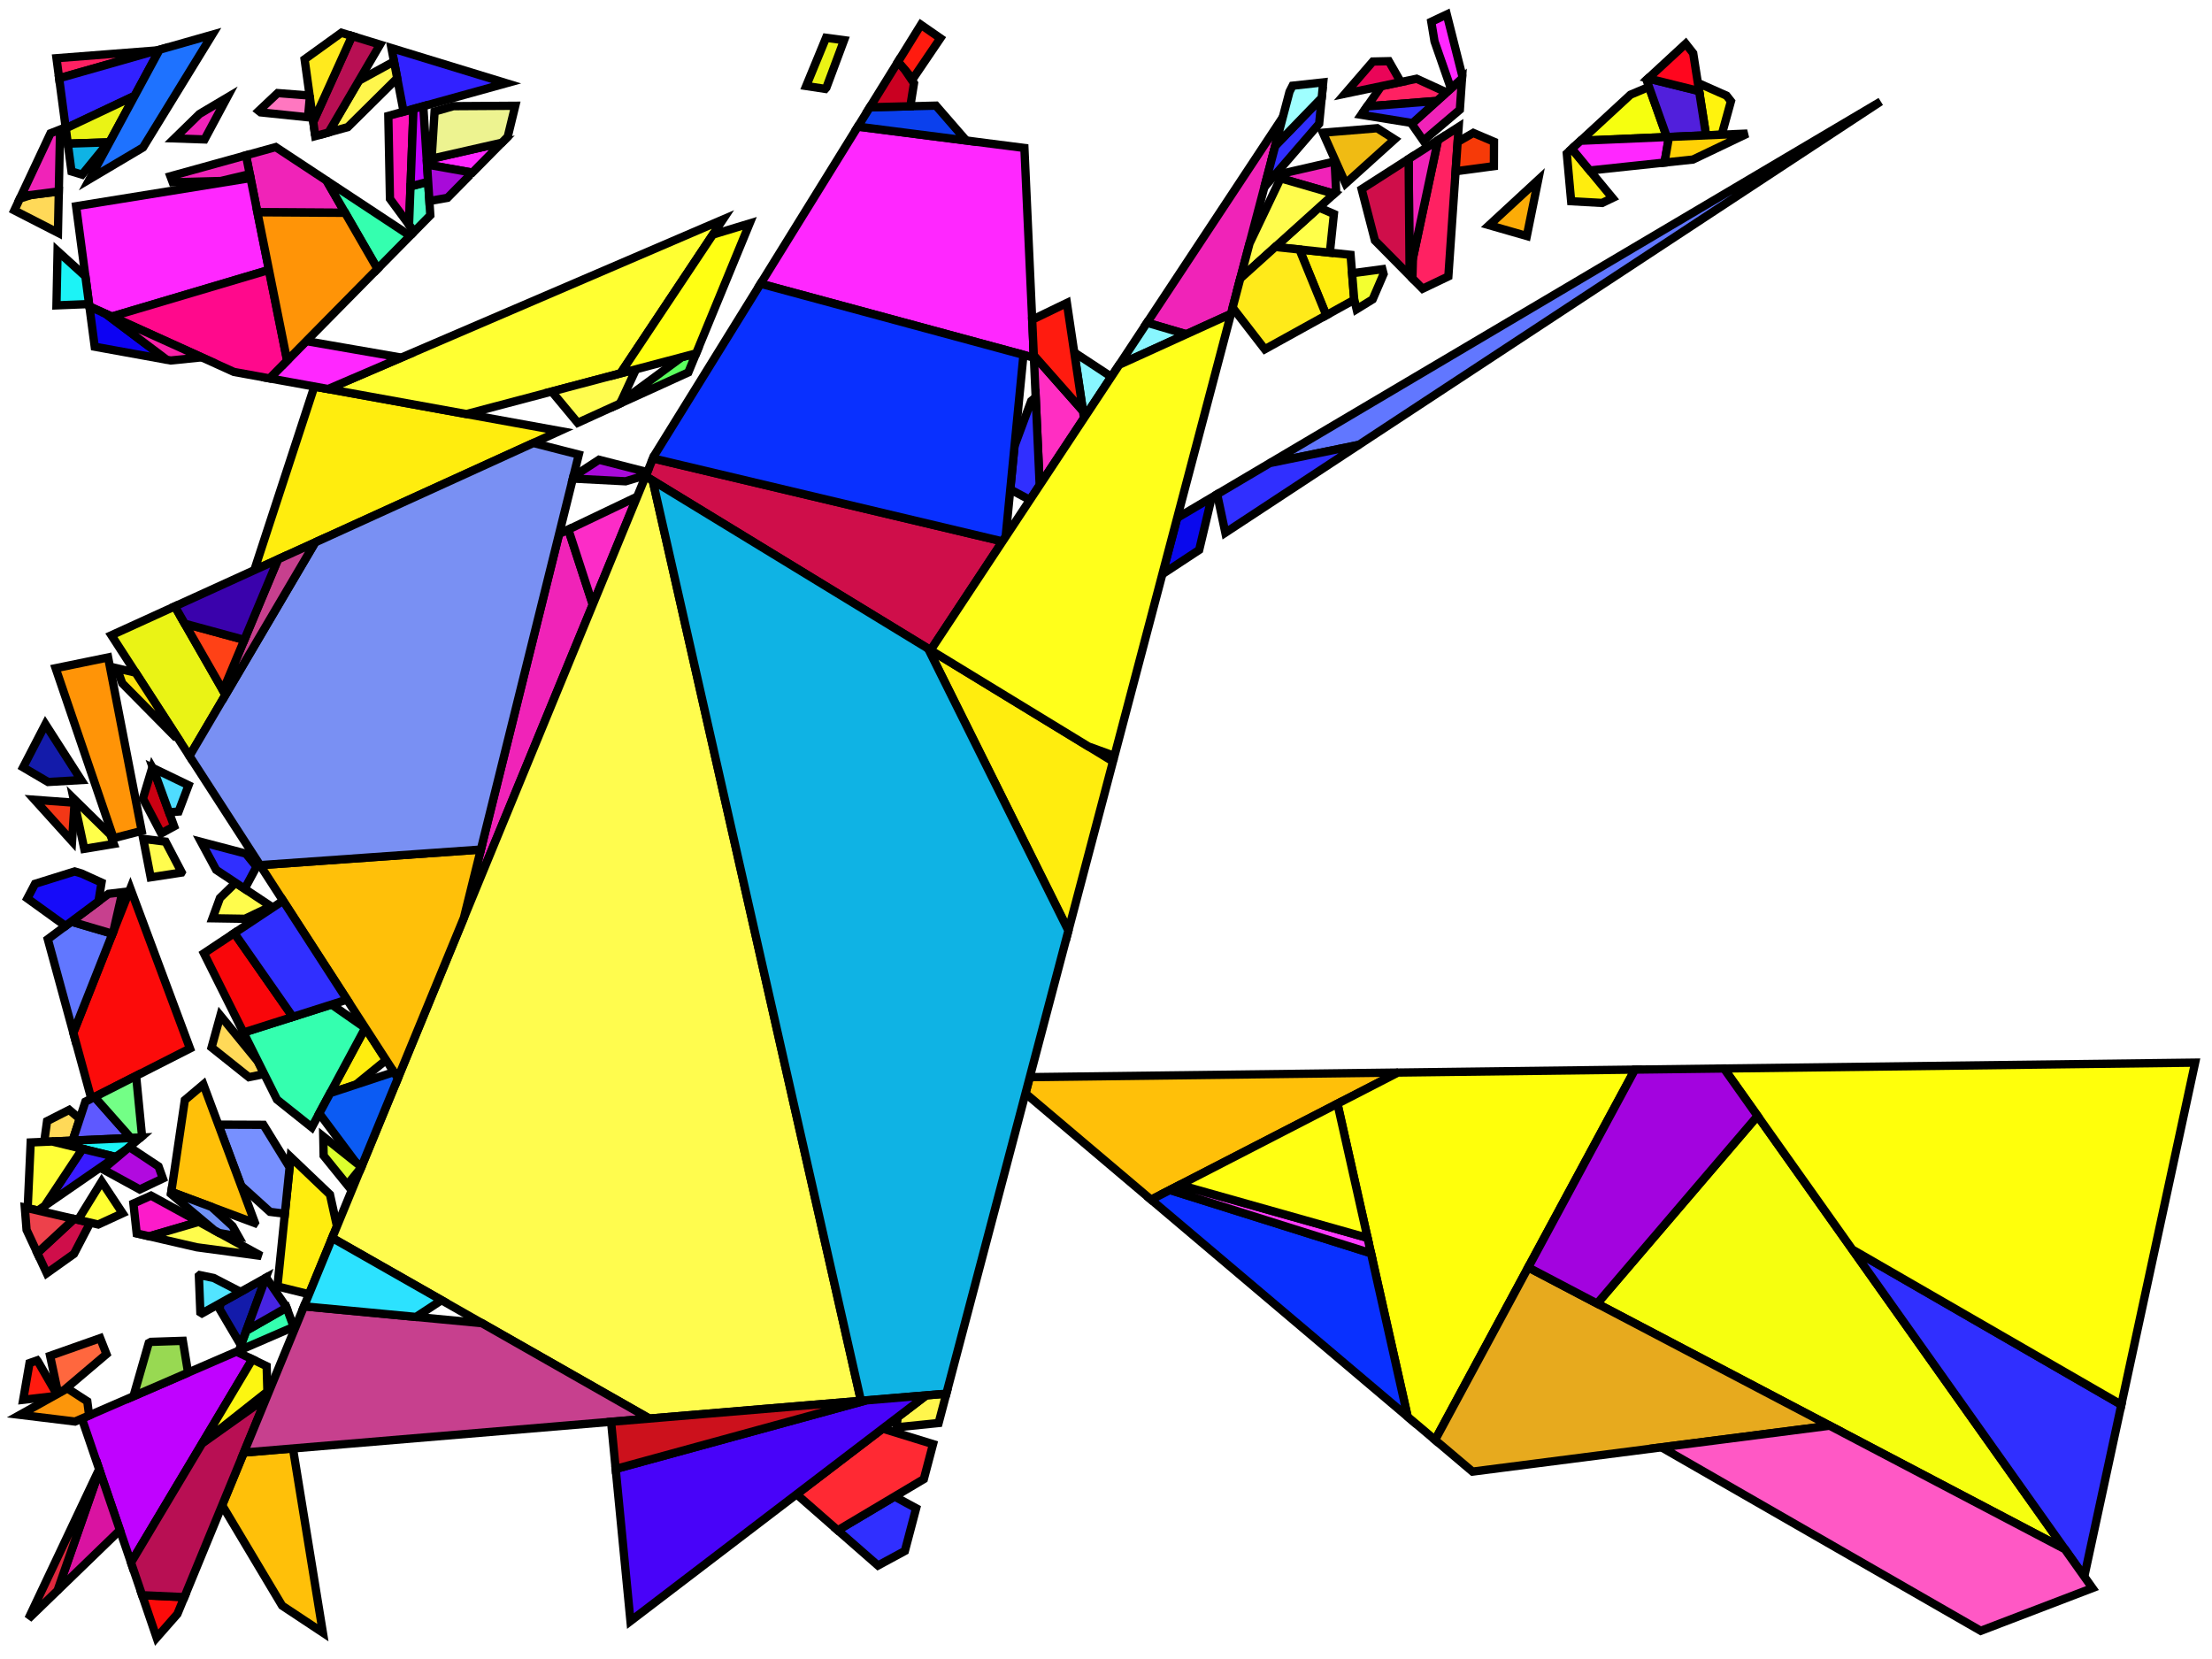 <?xml version="1.0" encoding="iso-8859-1" standalone="no"?>
<!DOCTYPE svg PUBLIC "-//W3C//DTD SVG 1.0//EN" "http://www.w3.org/TR/2001/REC-SVG-20010904/DTD/svg10.dtd">
<svg xmlns="http://www.w3.org/2000/svg" width="800" height="600">
<path style="fill:rgb(0, 0, 0);fill-opacity:0.0;fill-rule:evenodd;stroke:rgb(0, 0, 0);stroke-width:0.0;" d="M 0, 600 L 800, 600 L 800, 0 L 0, 0 z "/>
<path style="fill:rgb(252, 11, 10);fill-opacity:1.0;fill-rule:evenodd;stroke:rgb(0, 0, 0);stroke-width:3.0;" d="M 66.67, 577.628 L 64.164, 583.719 L 56.646, 592.281 L 51.406, 576.924 z "/>
<path style="fill:rgb(252, 11, 10);fill-opacity:1.0;fill-rule:evenodd;stroke:rgb(0, 0, 0);stroke-width:3.0;" d="M 68.71, 379.195 L 33.016, 397.342 L 26.514, 373.504 L 47.148, 321.325 z "/>
<path style="fill:rgb(255, 21, 187);fill-opacity:1.0;fill-rule:evenodd;stroke:rgb(0, 0, 0);stroke-width:3.0;" d="M 147.936, 81.283 L 141.035, 71.913 L 140.441, 41.916 L 149.538, 39.398 z "/>
<path style="fill:rgb(255, 217, 88);fill-opacity:1.0;fill-rule:evenodd;stroke:rgb(0, 0, 0);stroke-width:3.0;" d="M 20.959, 84.174 L 5.183, 76.089 L 7.183, 71.824 L 11.359, 70.485 L 21.267, 69.23 z "/>
<path style="fill:rgb(255, 217, 88);fill-opacity:1.0;fill-rule:evenodd;stroke:rgb(0, 0, 0);stroke-width:3.0;" d="M 28.849, 404.619 L 26.259, 412.514 L 15.98, 412.965 L 17.022, 405.473 L 25.035, 401.399 z "/>
<path style="fill:rgb(255, 217, 88);fill-opacity:1.0;fill-rule:evenodd;stroke:rgb(0, 0, 0);stroke-width:3.0;" d="M 93.298, 383.919 L 95.555, 388.437 L 90.012, 389.576 L 76.521, 378.817 L 79.697, 367.295 z "/>
<path style="fill:rgb(252, 172, 7);fill-opacity:1.0;fill-rule:evenodd;stroke:rgb(0, 0, 0);stroke-width:3.0;" d="M 552.198, 85.36 L 538.568, 81.442 L 556.309, 65.062 z "/>
<path style="fill:rgb(255, 237, 14);fill-opacity:1.0;fill-rule:evenodd;stroke:rgb(0, 0, 0);stroke-width:3.0;" d="M 488.456, 92.16 L 489.775, 108.425 L 479.671, 114.013 L 469.96, 90.233 z "/>
<path style="fill:rgb(255, 237, 14);fill-opacity:1.0;fill-rule:evenodd;stroke:rgb(0, 0, 0);stroke-width:3.0;" d="M 139.636, 383.376 L 128.73, 392.263 L 119.416, 395.339 L 132.112, 371.74 z "/>
<path style="fill:rgb(255, 237, 14);fill-opacity:1.0;fill-rule:evenodd;stroke:rgb(0, 0, 0);stroke-width:3.0;" d="M 119.334, 432.012 L 121.869, 443.49 L 111.752, 468.076 L 100.816, 465.369 L 100.431, 464.336 L 105.117, 418.452 z "/>
<path style="fill:rgb(255, 237, 14);fill-opacity:1.0;fill-rule:evenodd;stroke:rgb(0, 0, 0);stroke-width:3.0;" d="M 402.528, 275.392 L 386.402, 336.569 L 335.689, 234.599 z "/>
<path style="fill:rgb(255, 237, 14);fill-opacity:1.0;fill-rule:evenodd;stroke:rgb(0, 0, 0);stroke-width:3.0;" d="M 583.186, 71.604 L 579.428, 73.4 L 568.227, 72.775 L 566.654, 55.511 L 568.486, 53.819 z "/>
<path style="fill:rgb(255, 237, 14);fill-opacity:1.0;fill-rule:evenodd;stroke:rgb(0, 0, 0);stroke-width:3.0;" d="M 202.45, 155.868 L 91.974, 206.2 L 113.691, 139.786 z "/>
<path style="fill:rgb(255, 33, 98);fill-opacity:1.0;fill-rule:evenodd;stroke:rgb(0, 0, 0);stroke-width:3.0;" d="M 521.765, 32.785 L 522.04, 34.45 L 519.776, 36.493 L 494.436, 38.49 L 499.563, 31.151 L 512.332, 28.48 z "/>
<path style="fill:rgb(255, 33, 98);fill-opacity:1.0;fill-rule:evenodd;stroke:rgb(0, 0, 0);stroke-width:3.0;" d="M 523.817, 99.968 L 514.508, 104.416 L 510.815, 100.682 L 511.018, 93.282 L 520.057, 50.697 L 527.546, 45.895 z "/>
<path style="fill:rgb(255, 33, 98);fill-opacity:1.0;fill-rule:evenodd;stroke:rgb(0, 0, 0);stroke-width:3.0;" d="M 21.389, 28.312 L 20.426, 21.052 L 56.826, 18.227 z "/>
<path style="fill:rgb(49, 33, 255);fill-opacity:1.0;fill-rule:evenodd;stroke:rgb(0, 0, 0);stroke-width:3.0;" d="M 48.692, 34.659 L 23.79, 46.429 L 21.389, 28.312 L 57.702, 17.977 z "/>
<path style="fill:rgb(49, 33, 255);fill-opacity:1.0;fill-rule:evenodd;stroke:rgb(0, 0, 0);stroke-width:3.0;" d="M 183.127, 30.098 L 145.965, 40.387 L 141.57, 17.382 z "/>
<path style="fill:rgb(240, 35, 184);fill-opacity:1.0;fill-rule:evenodd;stroke:rgb(0, 0, 0);stroke-width:3.0;" d="M 509.804, 99.002 L 509.449, 57.5 L 520.057, 50.697 z "/>
<path style="fill:rgb(240, 35, 184);fill-opacity:1.0;fill-rule:evenodd;stroke:rgb(0, 0, 0);stroke-width:3.0;" d="M 483.244, 69.443 L 482.526, 70.091 L 463.141, 64.478 L 463.986, 62.705 L 482.689, 58.406 z "/>
<path style="fill:rgb(240, 35, 184);fill-opacity:1.0;fill-rule:evenodd;stroke:rgb(0, 0, 0);stroke-width:3.0;" d="M 118.095, 65.32 L 124.825, 76.975 L 93.088, 76.768 L 88.959, 56.17 L 99.722, 53.19 z "/>
<path style="fill:rgb(240, 35, 184);fill-opacity:1.0;fill-rule:evenodd;stroke:rgb(0, 0, 0);stroke-width:3.0;" d="M 527.976, 39.667 L 514.781, 50.874 L 510.563, 44.803 L 528.753, 28.396 z "/>
<path style="fill:rgb(240, 35, 184);fill-opacity:1.0;fill-rule:evenodd;stroke:rgb(0, 0, 0);stroke-width:3.0;" d="M 21.267, 69.23 L 7.587, 70.963 L 18.258, 48.216 L 21.728, 46.849 z "/>
<path style="fill:rgb(240, 35, 184);fill-opacity:1.0;fill-rule:evenodd;stroke:rgb(0, 0, 0);stroke-width:3.0;" d="M 445.192, 113.532 L 429.033, 120.884 L 414.834, 116.716 L 463.94, 42.403 z "/>
<path style="fill:rgb(240, 35, 184);fill-opacity:1.0;fill-rule:evenodd;stroke:rgb(0, 0, 0);stroke-width:3.0;" d="M 90.323, 62.974 L 79.843, 65.462 L 62.453, 65.925 L 61.634, 63.736 L 88.959, 56.17 z "/>
<path style="fill:rgb(240, 35, 184);fill-opacity:1.0;fill-rule:evenodd;stroke:rgb(0, 0, 0);stroke-width:3.0;" d="M 73.984, 50.43 L 63.091, 50.063 L 72.169, 41.201 L 82.086, 35.316 z "/>
<path style="fill:rgb(240, 35, 184);fill-opacity:1.0;fill-rule:evenodd;stroke:rgb(0, 0, 0);stroke-width:3.0;" d="M 214.388, 218.658 L 167.783, 331.913 L 202.211, 193.115 L 205.552, 191.518 z "/>
<path style="fill:rgb(252, 44, 199);fill-opacity:1.0;fill-rule:evenodd;stroke:rgb(0, 0, 0);stroke-width:3.0;" d="M 214.388, 218.658 L 205.552, 191.518 L 230.455, 179.614 z "/>
<path style="fill:rgb(255, 103, 62);fill-opacity:1.0;fill-rule:evenodd;stroke:rgb(0, 0, 0);stroke-width:3.0;" d="M 38.51, 489.742 L 22.989, 502.902 L 21.024, 503.997 L 18.12, 490.352 L 36.231, 483.965 z "/>
<path style="fill:rgb(52, 255, 175);fill-opacity:1.0;fill-rule:evenodd;stroke:rgb(0, 0, 0);stroke-width:3.0;" d="M 148.323, 85.275 L 136.527, 97.243 L 118.095, 65.32 z "/>
<path style="fill:rgb(52, 255, 175);fill-opacity:1.0;fill-rule:evenodd;stroke:rgb(0, 0, 0);stroke-width:3.0;" d="M 106.224, 479.882 L 86.419, 488.456 L 89.075, 481.249 L 103.631, 472.923 z "/>
<path style="fill:rgb(52, 255, 175);fill-opacity:1.0;fill-rule:evenodd;stroke:rgb(0, 0, 0);stroke-width:3.0;" d="M 132.093, 371.775 L 112.758, 407.715 L 100.173, 397.679 L 88.059, 373.433 L 119.928, 363.301 z "/>
<path style="fill:rgb(119, 144, 255);fill-opacity:1.0;fill-rule:evenodd;stroke:rgb(0, 0, 0);stroke-width:3.0;" d="M 95.28, 406.805 L 104.737, 422.173 L 103.023, 438.957 L 97.648, 438.281 L 87.202, 428.83 L 78.971, 406.737 z "/>
<path style="fill:rgb(255, 252, 78);fill-opacity:1.0;fill-rule:evenodd;stroke:rgb(0, 0, 0);stroke-width:3.0;" d="M 59.876, 304.387 L 65.699, 315.475 L 65.639, 315.579 L 54.49, 317.288 L 51.8, 303.389 z "/>
<path style="fill:rgb(255, 252, 78);fill-opacity:1.0;fill-rule:evenodd;stroke:rgb(0, 0, 0);stroke-width:3.0;" d="M 236.055, 173.79 L 311.381, 506.628 L 234.874, 513.042 L 120.134, 447.707 L 233.495, 172.228 z "/>
<path style="fill:rgb(234, 243, 21);fill-opacity:1.0;fill-rule:evenodd;stroke:rgb(0, 0, 0);stroke-width:3.0;" d="M 81.555, 251.277 L 68.528, 273.41 L 40.294, 229.746 L 63.224, 219.299 z "/>
<path style="fill:rgb(234, 243, 21);fill-opacity:1.0;fill-rule:evenodd;stroke:rgb(0, 0, 0);stroke-width:3.0;" d="M 305.27, 14.536 L 298.872, 31.696 L 298.473, 32.152 L 291.568, 31.103 L 298.745, 13.663 z "/>
<path style="fill:rgb(234, 243, 21);fill-opacity:1.0;fill-rule:evenodd;stroke:rgb(0, 0, 0);stroke-width:3.0;" d="M 39.615, 51.465 L 24.523, 51.958 L 23.79, 46.429 L 48.692, 34.659 z "/>
<path style="fill:rgb(97, 119, 255);fill-opacity:1.0;fill-rule:evenodd;stroke:rgb(0, 0, 0);stroke-width:3.0;" d="M 40.671, 337.704 L 26.514, 373.504 L 17.283, 339.664 L 25.787, 333.317 z "/>
<path style="fill:rgb(97, 119, 255);fill-opacity:1.0;fill-rule:evenodd;stroke:rgb(0, 0, 0);stroke-width:3.0;" d="M 491.453, 160.888 L 459.234, 167.485 L 680.171, 36.714 z "/>
<path style="fill:rgb(246, 255, 15);fill-opacity:1.0;fill-rule:evenodd;stroke:rgb(0, 0, 0);stroke-width:3.0;" d="M 746.783, 560.281 L 577.62, 471.455 L 635.652, 403.586 z "/>
<path style="fill:rgb(246, 255, 15);fill-opacity:1.0;fill-rule:evenodd;stroke:rgb(0, 0, 0);stroke-width:3.0;" d="M 602.836, 49.559 L 571.644, 50.903 L 589.69, 34.242 L 596.386, 31.422 z "/>
<path style="fill:rgb(255, 255, 50);fill-opacity:1.0;fill-rule:evenodd;stroke:rgb(0, 0, 0);stroke-width:3.0;" d="M 224.395, 135.038 L 168.705, 149.754 L 118.676, 140.69 L 261.447, 79.389 z "/>
<path style="fill:rgb(252, 27, 202);fill-opacity:1.0;fill-rule:evenodd;stroke:rgb(0, 0, 0);stroke-width:3.0;" d="M 71.924, 441.889 L 54.025, 447.132 L 49.435, 446.071 L 48.244, 435.272 L 54.627, 432.423 z "/>
<path style="fill:rgb(255, 192, 9);fill-opacity:1.0;fill-rule:evenodd;stroke:rgb(0, 0, 0);stroke-width:3.0;" d="M 116.779, 590.479 L 102.028, 580.704 L 80.347, 544.392 L 88.187, 525.341 L 105.95, 523.852 z "/>
<path style="fill:rgb(255, 192, 9);fill-opacity:1.0;fill-rule:evenodd;stroke:rgb(0, 0, 0);stroke-width:3.0;" d="M 92.184, 442.2 L 92.103, 442.326 L 61.95, 431.063 L 66.844, 397.868 L 73.555, 392.199 z "/>
<path style="fill:rgb(255, 192, 9);fill-opacity:1.0;fill-rule:evenodd;stroke:rgb(0, 0, 0);stroke-width:3.0;" d="M 416.32, 433.89 L 370.883, 395.448 L 372.433, 389.565 L 505.566, 387.907 z "/>
<path style="fill:rgb(255, 192, 9);fill-opacity:1.0;fill-rule:evenodd;stroke:rgb(0, 0, 0);stroke-width:3.0;" d="M 167.783, 331.913 L 143.895, 389.963 L 94.057, 312.89 L 173.9, 307.252 z "/>
<path style="fill:rgb(19, 27, 170);fill-opacity:1.0;fill-rule:evenodd;stroke:rgb(0, 0, 0);stroke-width:3.0;" d="M 29.378, 282.124 L 17.371, 282.817 L 8.353, 277.517 L 16.422, 261.937 z "/>
<path style="fill:rgb(19, 27, 170);fill-opacity:1.0;fill-rule:evenodd;stroke:rgb(0, 0, 0);stroke-width:3.0;" d="M 87.132, 486.523 L 79.4, 473.396 L 79.795, 471.246 L 96.114, 462.151 z "/>
<path style="fill:rgb(255, 252, 78);fill-opacity:1.0;fill-rule:evenodd;stroke:rgb(0, 0, 0);stroke-width:3.0;" d="M 224.292, 145.917 L 208.938, 152.912 L 199.543, 141.605 L 230.013, 133.554 z "/>
<path style="fill:rgb(255, 39, 255);fill-opacity:1.0;fill-rule:evenodd;stroke:rgb(0, 0, 0);stroke-width:3.0;" d="M 170.838, 62.43 L 154.447, 59.525 L 154.336, 57.791 L 181.509, 51.604 z "/>
<path style="fill:rgb(255, 39, 255);fill-opacity:1.0;fill-rule:evenodd;stroke:rgb(0, 0, 0);stroke-width:3.0;" d="M 370.492, 53.516 L 373.924, 129.357 L 275.081, 102.616 L 310.258, 45.794 z "/>
<path style="fill:rgb(255, 39, 255);fill-opacity:1.0;fill-rule:evenodd;stroke:rgb(0, 0, 0);stroke-width:3.0;" d="M 97.269, 97.626 L 40.437, 114.497 L 32.325, 110.821 L 27.522, 74.583 L 90.608, 64.396 z "/>
<path style="fill:rgb(255, 39, 255);fill-opacity:1.0;fill-rule:evenodd;stroke:rgb(0, 0, 0);stroke-width:3.0;" d="M 602, 58.793 L 574.967, 61.659 L 568.486, 53.819 L 571.644, 50.903 L 603.599, 49.526 z "/>
<path style="fill:rgb(255, 39, 255);fill-opacity:1.0;fill-rule:evenodd;stroke:rgb(0, 0, 0);stroke-width:3.0;" d="M 145.137, 129.328 L 118.676, 140.69 L 97.489, 136.851 L 110.777, 123.369 z "/>
<path style="fill:rgb(255, 39, 255);fill-opacity:1.0;fill-rule:evenodd;stroke:rgb(0, 0, 0);stroke-width:3.0;" d="M 528.829, 27.297 L 528.753, 28.396 L 524.75, 32.006 L 518.821, 14.986 L 517.645, 7.872 L 523.25, 5.224 z "/>
<path style="fill:rgb(75, 255, 199);fill-opacity:1.0;fill-rule:evenodd;stroke:rgb(0, 0, 0);stroke-width:3.0;" d="M 155.626, 77.865 L 149.784, 83.792 L 147.936, 81.283 L 148.466, 67.415 L 154.845, 65.722 z "/>
<path style="fill:rgb(192, 2, 255);fill-opacity:1.0;fill-rule:evenodd;stroke:rgb(0, 0, 0);stroke-width:3.0;" d="M 91.268, 491.604 L 47.38, 565.129 L 29.608, 513.049 L 85.524, 488.843 z "/>
<path style="fill:rgb(192, 2, 255);fill-opacity:1.0;fill-rule:evenodd;stroke:rgb(0, 0, 0);stroke-width:3.0;" d="M 154.845, 65.722 L 148.466, 67.415 L 149.538, 39.398 L 153.09, 38.414 z "/>
<path style="fill:rgb(13, 2, 243);fill-opacity:1.0;fill-rule:evenodd;stroke:rgb(0, 0, 0);stroke-width:3.0;" d="M 38.201, 113.484 L 60.316, 130.116 L 34.257, 125.395 L 32.325, 110.821 z "/>
<path style="fill:rgb(255, 243, 13);fill-opacity:1.0;fill-rule:evenodd;stroke:rgb(0, 0, 0);stroke-width:3.0;" d="M 624.429, 34.592 L 626.017, 36.611 L 622.686, 48.704 L 617.02, 48.948 L 614.051, 29.989 z "/>
<path style="fill:rgb(94, 89, 255);fill-opacity:1.0;fill-rule:evenodd;stroke:rgb(0, 0, 0);stroke-width:3.0;" d="M 47.345, 411.587 L 26.259, 412.514 L 30.88, 398.427 L 34.203, 396.739 z "/>
<path style="fill:rgb(115, 255, 134);fill-opacity:1.0;fill-rule:evenodd;stroke:rgb(0, 0, 0);stroke-width:3.0;" d="M 51.371, 410.942 L 50.787, 411.435 L 47.345, 411.587 L 34.203, 396.739 L 49.227, 389.1 z "/>
<path style="fill:rgb(255, 246, 76);fill-opacity:1.0;fill-rule:evenodd;stroke:rgb(0, 0, 0);stroke-width:3.0;" d="M 339.461, 514.656 L 324.211, 516.209 L 324.687, 512.509 L 334.988, 504.648 L 342.26, 504.039 z "/>
<path style="fill:rgb(255, 246, 76);fill-opacity:1.0;fill-rule:evenodd;stroke:rgb(0, 0, 0);stroke-width:3.0;" d="M 143.654, 28.292 L 125.784, 45.975 L 118.836, 47.898 L 129.79, 29.199 L 142.496, 22.231 z "/>
<path style="fill:rgb(28, 243, 246);fill-opacity:1.0;fill-rule:evenodd;stroke:rgb(0, 0, 0);stroke-width:3.0;" d="M 30.883, 99.937 L 32.212, 109.969 L 20.418, 110.442 L 20.823, 90.81 z "/>
<path style="fill:rgb(28, 243, 246);fill-opacity:1.0;fill-rule:evenodd;stroke:rgb(0, 0, 0);stroke-width:3.0;" d="M 45.742, 415.697 L 41.814, 418.41 L 18.857, 412.839 L 50.787, 411.435 z "/>
<path style="fill:rgb(10, 9, 237);fill-opacity:1.0;fill-rule:evenodd;stroke:rgb(0, 0, 0);stroke-width:3.0;" d="M 433.701, 198.887 L 420.384, 207.65 L 425.746, 187.306 L 438.214, 179.926 z "/>
<path style="fill:rgb(255, 9, 140);fill-opacity:1.0;fill-rule:evenodd;stroke:rgb(0, 0, 0);stroke-width:3.0;" d="M 103.841, 130.407 L 97.489, 136.851 L 84.615, 134.518 L 40.437, 114.497 L 97.269, 97.626 z "/>
<path style="fill:rgb(81, 31, 220);fill-opacity:1.0;fill-rule:evenodd;stroke:rgb(0, 0, 0);stroke-width:3.0;" d="M 614.513, 32.939 L 617.02, 48.948 L 602.836, 49.559 L 595.486, 28.89 L 596.058, 28.362 z "/>
<path style="fill:rgb(255, 6, 30);fill-opacity:1.0;fill-rule:evenodd;stroke:rgb(0, 0, 0);stroke-width:3.0;" d="M 612.37, 19.258 L 614.513, 32.939 L 596.058, 28.362 L 609.656, 15.807 z "/>
<path style="fill:rgb(82, 228, 255);fill-opacity:1.0;fill-rule:evenodd;stroke:rgb(0, 0, 0);stroke-width:3.0;" d="M 77.281, 462.195 L 87.013, 467.223 L 73.052, 475.003 L 72.46, 474.641 L 71.93, 461.404 L 72.23, 461.15 z "/>
<path style="fill:rgb(255, 255, 74);fill-opacity:1.0;fill-rule:evenodd;stroke:rgb(0, 0, 0);stroke-width:3.0;" d="M 39.889, 301.84 L 41.15, 305.224 L 30.474, 306.993 L 26.604, 288.814 z "/>
<path style="fill:rgb(255, 255, 74);fill-opacity:1.0;fill-rule:evenodd;stroke:rgb(0, 0, 0);stroke-width:3.0;" d="M 482.424, 77.393 L 480.96, 91.379 L 461.206, 89.321 L 477.024, 75.053 z "/>
<path style="fill:rgb(249, 32, 168);fill-opacity:1.0;fill-rule:evenodd;stroke:rgb(0, 0, 0);stroke-width:3.0;" d="M 72.954, 129.234 L 61.753, 130.376 L 60.316, 130.116 L 38.201, 113.484 z "/>
<path style="fill:rgb(57, 27, 255);fill-opacity:1.0;fill-rule:evenodd;stroke:rgb(0, 0, 0);stroke-width:3.0;" d="M 41.814, 418.41 L 16.158, 436.127 L 29.824, 415.5 z "/>
<path style="fill:rgb(255, 255, 56);fill-opacity:1.0;fill-rule:evenodd;stroke:rgb(0, 0, 0);stroke-width:3.0;" d="M 29.824, 415.5 L 16.158, 436.127 L 13.714, 437.815 L 10.012, 436.959 L 11.097, 413.18 L 18.857, 412.839 z "/>
<path style="fill:rgb(136, 246, 255);fill-opacity:1.0;fill-rule:evenodd;stroke:rgb(0, 0, 0);stroke-width:3.0;" d="M 429.033, 120.884 L 404.793, 131.912 L 414.834, 116.716 z "/>
<path style="fill:rgb(136, 246, 255);fill-opacity:1.0;fill-rule:evenodd;stroke:rgb(0, 0, 0);stroke-width:3.0;" d="M 401.914, 136.269 L 392.053, 151.191 L 388.518, 127.456 z "/>
<path style="fill:rgb(91, 255, 94);fill-opacity:1.0;fill-rule:evenodd;stroke:rgb(0, 0, 0);stroke-width:3.0;" d="M 248.944, 134.686 L 224.292, 145.917 L 224.528, 145.408 L 246.554, 129.183 L 251.776, 127.803 z "/>
<path style="fill:rgb(184, 15, 83);fill-opacity:1.0;fill-rule:evenodd;stroke:rgb(0, 0, 0);stroke-width:3.0;" d="M 66.67, 577.628 L 51.406, 576.924 L 47.38, 565.129 L 73.102, 522.038 L 96.347, 505.511 z "/>
<path style="fill:rgb(184, 15, 83);fill-opacity:1.0;fill-rule:evenodd;stroke:rgb(0, 0, 0);stroke-width:3.0;" d="M 137.451, 16.122 L 118.836, 47.898 L 114.017, 49.233 L 113.297, 44.047 L 127.322, 13.023 z "/>
<path style="fill:rgb(255, 234, 30);fill-opacity:1.0;fill-rule:evenodd;stroke:rgb(0, 0, 0);stroke-width:3.0;" d="M 127.322, 13.023 L 113.297, 44.047 L 110.163, 21.449 L 123.481, 11.848 z "/>
<path style="fill:rgb(121, 144, 243);fill-opacity:1.0;fill-rule:evenodd;stroke:rgb(0, 0, 0);stroke-width:3.0;" d="M 209.331, 164.412 L 173.9, 307.252 L 94.057, 312.89 L 68.528, 273.41 L 113.992, 196.169 L 192.902, 160.218 z "/>
<path style="fill:rgb(207, 14, 74);fill-opacity:1.0;fill-rule:evenodd;stroke:rgb(0, 0, 0);stroke-width:3.0;" d="M 509.804, 99.002 L 509.689, 99.544 L 497.256, 86.974 L 492.451, 68.4 L 509.449, 57.5 z "/>
<path style="fill:rgb(207, 14, 74);fill-opacity:1.0;fill-rule:evenodd;stroke:rgb(0, 0, 0);stroke-width:3.0;" d="M 362.575, 195.8 L 336.578, 235.141 L 233.495, 172.228 L 236.147, 165.783 z "/>
<path style="fill:rgb(207, 14, 74);fill-opacity:1.0;fill-rule:evenodd;stroke:rgb(0, 0, 0);stroke-width:3.0;" d="M 32.632, 442.187 L 26.763, 453.469 L 16.916, 460.483 L 13.505, 453.166 L 26.8, 440.84 z "/>
<path style="fill:rgb(255, 252, 76);fill-opacity:1.0;fill-rule:evenodd;stroke:rgb(0, 0, 0);stroke-width:3.0;" d="M 94.492, 454.24 L 94.492, 454.24 L 71.164, 451.093 L 54.025, 447.132 L 71.924, 441.889 z "/>
<path style="fill:rgb(255, 252, 76);fill-opacity:1.0;fill-rule:evenodd;stroke:rgb(0, 0, 0);stroke-width:3.0;" d="M 482.526, 70.091 L 448.569, 100.718 L 451.91, 88.044 L 463.141, 64.478 z "/>
<path style="fill:rgb(255, 252, 76);fill-opacity:1.0;fill-rule:evenodd;stroke:rgb(0, 0, 0);stroke-width:3.0;" d="M 98.022, 327.79 L 88.582, 332.291 L 76.864, 332.108 L 79.549, 324.776 L 85.204, 319.27 z "/>
<path style="fill:rgb(237, 65, 75);fill-opacity:1.0;fill-rule:evenodd;stroke:rgb(0, 0, 0);stroke-width:3.0;" d="M 26.8, 440.84 L 13.505, 453.166 L 9.608, 444.806 L 8.97, 436.719 z "/>
<path style="fill:rgb(202, 0, 18);fill-opacity:1.0;fill-rule:evenodd;stroke:rgb(0, 0, 0);stroke-width:3.0;" d="M 55.534, 278.325 L 62.978, 298.856 L 58.311, 301.406 L 51.7, 288.816 L 55.09, 277.547 z "/>
<path style="fill:rgb(246, 58, 8);fill-opacity:1.0;fill-rule:evenodd;stroke:rgb(0, 0, 0);stroke-width:3.0;" d="M 540.326, 51.26 L 540.291, 60.087 L 526.439, 61.945 L 527.172, 51.327 L 532.828, 48.072 z "/>
<path style="fill:rgb(255, 46, 194);fill-opacity:1.0;fill-rule:evenodd;stroke:rgb(0, 0, 0);stroke-width:3.0;" d="M 391.675, 148.651 L 392.053, 151.191 L 376.01, 175.469 L 373.886, 128.518 z "/>
<path style="fill:rgb(255, 27, 15);fill-opacity:1.0;fill-rule:evenodd;stroke:rgb(0, 0, 0);stroke-width:3.0;" d="M 13.639, 492.242 L 20.563, 504.254 L 19.259, 504.981 L 8.381, 506.251 L 10.678, 492.976 L 13.445, 492 z "/>
<path style="fill:rgb(255, 27, 15);fill-opacity:1.0;fill-rule:evenodd;stroke:rgb(0, 0, 0);stroke-width:3.0;" d="M 340.098, 13.829 L 330.117, 28.548 L 324.757, 22.375 L 333.066, 8.952 z "/>
<path style="fill:rgb(255, 27, 15);fill-opacity:1.0;fill-rule:evenodd;stroke:rgb(0, 0, 0);stroke-width:3.0;" d="M 391.675, 148.651 L 373.886, 128.518 L 373.303, 115.624 L 385.854, 109.565 z "/>
<path style="fill:rgb(11, 64, 237);fill-opacity:1.0;fill-rule:evenodd;stroke:rgb(0, 0, 0);stroke-width:3.0;" d="M 349.458, 50.819 L 310.258, 45.794 L 314.593, 38.792 L 338.503, 38.205 z "/>
<path style="fill:rgb(249, 6, 10);fill-opacity:1.0;fill-rule:evenodd;stroke:rgb(0, 0, 0);stroke-width:3.0;" d="M 105.889, 367.764 L 88.059, 373.433 L 73.742, 344.775 L 84.74, 337.471 z "/>
<path style="fill:rgb(48, 47, 255);fill-opacity:1.0;fill-rule:evenodd;stroke:rgb(0, 0, 0);stroke-width:3.0;" d="M 88.932, 308.73 L 92.776, 313.476 L 88.497, 321.459 L 78.18, 314.602 L 72.707, 304.472 z "/>
<path style="fill:rgb(48, 47, 255);fill-opacity:1.0;fill-rule:evenodd;stroke:rgb(0, 0, 0);stroke-width:3.0;" d="M 331.338, 545.474 L 327.265, 560.925 L 317.537, 566.191 L 302.987, 553.46 L 323.529, 541.235 z "/>
<path style="fill:rgb(48, 47, 255);fill-opacity:1.0;fill-rule:evenodd;stroke:rgb(0, 0, 0);stroke-width:3.0;" d="M 477.098, 44.731 L 457.273, 67.699 L 461.219, 52.727 L 478.014, 35.38 z "/>
<path style="fill:rgb(48, 47, 255);fill-opacity:1.0;fill-rule:evenodd;stroke:rgb(0, 0, 0);stroke-width:3.0;" d="M 767.211, 508.051 L 753.808, 570.188 L 669.919, 451.902 z "/>
<path style="fill:rgb(48, 47, 255);fill-opacity:1.0;fill-rule:evenodd;stroke:rgb(0, 0, 0);stroke-width:3.0;" d="M 510.879, 44.518 L 492.321, 41.517 L 494.436, 38.49 L 519.776, 36.493 z "/>
<path style="fill:rgb(48, 47, 255);fill-opacity:1.0;fill-rule:evenodd;stroke:rgb(0, 0, 0);stroke-width:3.0;" d="M 443.158, 192.664 L 440.201, 178.75 L 459.234, 167.485 L 491.453, 160.888 z "/>
<path style="fill:rgb(48, 47, 255);fill-opacity:1.0;fill-rule:evenodd;stroke:rgb(0, 0, 0);stroke-width:3.0;" d="M 376.01, 175.469 L 372.481, 180.809 L 365.38, 177.006 L 366.92, 161.284 L 372.942, 145.042 L 374.571, 143.664 z "/>
<path style="fill:rgb(48, 47, 255);fill-opacity:1.0;fill-rule:evenodd;stroke:rgb(0, 0, 0);stroke-width:3.0;" d="M 125.508, 361.527 L 105.889, 367.764 L 84.74, 337.471 L 102.377, 325.756 z "/>
<path style="fill:rgb(199, 64, 142);fill-opacity:1.0;fill-rule:evenodd;stroke:rgb(0, 0, 0);stroke-width:3.0;" d="M 41.016, 336.832 L 40.671, 337.704 L 25.787, 333.317 L 39.259, 323.263 L 44.252, 322.668 z "/>
<path style="fill:rgb(199, 64, 142);fill-opacity:1.0;fill-rule:evenodd;stroke:rgb(0, 0, 0);stroke-width:3.0;" d="M 81.555, 251.277 L 80.675, 249.742 L 100.552, 202.292 L 113.992, 196.169 z "/>
<path style="fill:rgb(199, 64, 142);fill-opacity:1.0;fill-rule:evenodd;stroke:rgb(0, 0, 0);stroke-width:3.0;" d="M 174.289, 478.544 L 234.874, 513.042 L 88.187, 525.341 L 109.949, 472.455 z "/>
<path style="fill:rgb(255, 255, 50);fill-opacity:1.0;fill-rule:evenodd;stroke:rgb(0, 0, 0);stroke-width:3.0;" d="M 44.345, 438.792 L 35.521, 442.855 L 28.233, 441.171 L 36.769, 427.33 z "/>
<path style="fill:rgb(255, 41, 51);fill-opacity:1.0;fill-rule:evenodd;stroke:rgb(0, 0, 0);stroke-width:3.0;" d="M 337.449, 522.29 L 334.116, 534.935 L 302.987, 553.46 L 288.097, 540.432 L 319.228, 516.675 z "/>
<path style="fill:rgb(243, 255, 48);fill-opacity:1.0;fill-rule:evenodd;stroke:rgb(0, 0, 0);stroke-width:3.0;" d="M 500.393, 99.098 L 496.443, 108.265 L 490.638, 111.845 L 489.752, 108.143 L 489.014, 99.038 L 489.757, 98.722 L 499.944, 97.363 z "/>
<path style="fill:rgb(249, 226, 14);fill-opacity:1.0;fill-rule:evenodd;stroke:rgb(0, 0, 0);stroke-width:3.0;" d="M 49.042, 243.275 L 63.967, 266.357 L 63.262, 266.398 L 44.218, 247.118 L 42.251, 241.693 z "/>
<path style="fill:rgb(159, 255, 255);fill-opacity:1.0;fill-rule:evenodd;stroke:rgb(0, 0, 0);stroke-width:3.0;" d="M 478.014, 35.38 L 461.219, 52.727 L 466.378, 33.154 L 467.476, 30.997 L 478.562, 29.787 z "/>
<path style="fill:rgb(79, 220, 255);fill-opacity:1.0;fill-rule:evenodd;stroke:rgb(0, 0, 0);stroke-width:3.0;" d="M 68.191, 283.995 L 64.6, 293.505 L 61.137, 293.777 L 55.339, 277.788 z "/>
<path style="fill:rgb(255, 255, 11);fill-opacity:1.0;fill-rule:evenodd;stroke:rgb(0, 0, 0);stroke-width:3.0;" d="M 519.027, 520.784 L 509.109, 512.392 L 483.707, 399.17 L 505.566, 387.907 L 591.299, 386.839 z "/>
<path style="fill:rgb(255, 255, 11);fill-opacity:1.0;fill-rule:evenodd;stroke:rgb(0, 0, 0);stroke-width:3.0;" d="M 767.211, 508.051 L 669.919, 451.902 L 623.491, 386.438 L 793.901, 384.316 z "/>
<path style="fill:rgb(240, 187, 19);fill-opacity:1.0;fill-rule:evenodd;stroke:rgb(0, 0, 0);stroke-width:3.0;" d="M 504.377, 50.382 L 486.643, 66.377 L 478.433, 47.994 L 498.078, 46.373 z "/>
<path style="fill:rgb(252, 246, 17);fill-opacity:1.0;fill-rule:evenodd;stroke:rgb(0, 0, 0);stroke-width:3.0;" d="M 96.438, 494.088 L 96.71, 503.281 L 73.191, 521.889 L 91.268, 491.604 z "/>
<path style="fill:rgb(9, 48, 255);fill-opacity:1.0;fill-rule:evenodd;stroke:rgb(0, 0, 0);stroke-width:3.0;" d="M 370.146, 128.335 L 363.708, 194.085 L 362.575, 195.8 L 236.147, 165.783 L 236.486, 164.958 L 275.081, 102.616 z "/>
<path style="fill:rgb(9, 48, 255);fill-opacity:1.0;fill-rule:evenodd;stroke:rgb(0, 0, 0);stroke-width:3.0;" d="M 495.841, 453.255 L 509.109, 512.392 L 416.32, 433.89 L 423.134, 430.38 z "/>
<path style="fill:rgb(234, 5, 88);fill-opacity:1.0;fill-rule:evenodd;stroke:rgb(0, 0, 0);stroke-width:3.0;" d="M 506.621, 29.675 L 486.453, 33.894 L 496.5, 22.254 L 502.3, 22.126 z "/>
<path style="fill:rgb(255, 255, 19);fill-opacity:1.0;fill-rule:evenodd;stroke:rgb(0, 0, 0);stroke-width:3.0;" d="M 251.776, 127.803 L 224.395, 135.038 L 257.815, 84.845 L 271.112, 80.815 z "/>
<path style="fill:rgb(243, 55, 22);fill-opacity:1.0;fill-rule:evenodd;stroke:rgb(0, 0, 0);stroke-width:3.0;" d="M 26.924, 290.315 L 26.956, 290.466 L 26.06, 304.258 L 12.505, 289.253 z "/>
<path style="fill:rgb(15, 179, 228);fill-opacity:1.0;fill-rule:evenodd;stroke:rgb(0, 0, 0);stroke-width:3.0;" d="M 335.689, 234.599 L 386.402, 336.569 L 342.26, 504.039 L 311.381, 506.628 L 236.055, 173.79 z "/>
<path style="fill:rgb(15, 179, 228);fill-opacity:1.0;fill-rule:evenodd;stroke:rgb(0, 0, 0);stroke-width:3.0;" d="M 29.684, 63.166 L 25.854, 61.999 L 24.523, 51.958 L 39.22, 51.478 z "/>
<path style="fill:rgb(177, 10, 223);fill-opacity:1.0;fill-rule:evenodd;stroke:rgb(0, 0, 0);stroke-width:3.0;" d="M 57.343, 421.85 L 58.905, 426.213 L 50.543, 430.188 L 37.22, 422.897 L 46.767, 414.831 z "/>
<path style="fill:rgb(255, 148, 7);fill-opacity:1.0;fill-rule:evenodd;stroke:rgb(0, 0, 0);stroke-width:3.0;" d="M 124.825, 76.975 L 136.527, 97.243 L 103.841, 130.407 L 93.088, 76.768 z "/>
<path style="fill:rgb(255, 148, 7);fill-opacity:1.0;fill-rule:evenodd;stroke:rgb(0, 0, 0);stroke-width:3.0;" d="M 51.243, 300.513 L 41.066, 303.137 L 20.117, 241.664 L 39.099, 237.767 z "/>
<path style="fill:rgb(252, 150, 11);fill-opacity:1.0;fill-rule:evenodd;stroke:rgb(0, 0, 0);stroke-width:3.0;" d="M 31.568, 506.803 L 32.237, 511.911 L 27.134, 514.12 L 7.22, 511.69 L 24.36, 502.138 z "/>
<path style="fill:rgb(112, 146, 246);fill-opacity:1.0;fill-rule:evenodd;stroke:rgb(0, 0, 0);stroke-width:3.0;" d="M 76.516, 436.504 L 84.092, 443.434 L 86.187, 447.14 L 79.327, 445.941 L 77.504, 444.943 L 61.842, 431.794 L 61.95, 431.063 z "/>
<path style="fill:rgb(152, 217, 82);fill-opacity:1.0;fill-rule:evenodd;stroke:rgb(0, 0, 0);stroke-width:3.0;" d="M 67.879, 495.576 L 67.477, 496.656 L 48.266, 504.972 L 53.787, 485.739 L 54.564, 485.306 L 66.126, 484.924 z "/>
<path style="fill:rgb(231, 170, 30);fill-opacity:1.0;fill-rule:evenodd;stroke:rgb(0, 0, 0);stroke-width:3.0;" d="M 661.742, 515.627 L 532.552, 532.226 L 519.027, 520.784 L 552.703, 458.372 z "/>
<path style="fill:rgb(255, 234, 26);fill-opacity:1.0;fill-rule:evenodd;stroke:rgb(0, 0, 0);stroke-width:3.0;" d="M 469.96, 90.233 L 479.671, 114.013 L 457.436, 126.309 L 445.792, 111.255 L 448.569, 100.718 L 461.206, 89.321 z "/>
<path style="fill:rgb(255, 119, 192);fill-opacity:1.0;fill-rule:evenodd;stroke:rgb(0, 0, 0);stroke-width:3.0;" d="M 111.428, 34.519 L 112.048, 35.2 L 111.403, 42.416 L 94.26, 40.639 L 93.588, 40.106 L 100.42, 33.663 z "/>
<path style="fill:rgb(168, 10, 217);fill-opacity:1.0;fill-rule:evenodd;stroke:rgb(0, 0, 0);stroke-width:3.0;" d="M 169.476, 62.189 L 169.529, 63.759 L 161.853, 71.546 L 155.294, 72.697 L 154.447, 59.525 z "/>
<path style="fill:rgb(168, 10, 217);fill-opacity:1.0;fill-rule:evenodd;stroke:rgb(0, 0, 0);stroke-width:3.0;" d="M 234.108, 170.737 L 233.657, 171.834 L 226.255, 174.068 L 207.181, 173.08 L 207.366, 172.333 L 216.632, 166.276 z "/>
<path style="fill:rgb(255, 209, 6);fill-opacity:1.0;fill-rule:evenodd;stroke:rgb(0, 0, 0);stroke-width:3.0;" d="M 612.283, 57.703 L 602, 58.793 L 603.599, 49.526 L 631.955, 48.304 z "/>
<path style="fill:rgb(255, 88, 197);fill-opacity:1.0;fill-rule:evenodd;stroke:rgb(0, 0, 0);stroke-width:3.0;" d="M 746.783, 560.281 L 756.759, 574.348 L 716.363, 589.811 L 600.901, 523.444 L 661.742, 515.627 z "/>
<path style="fill:rgb(44, 226, 255);fill-opacity:1.0;fill-rule:evenodd;stroke:rgb(0, 0, 0);stroke-width:3.0;" d="M 159.692, 470.232 L 150.455, 476.289 L 109.949, 472.455 L 120.134, 447.707 z "/>
<path style="fill:rgb(11, 91, 243);fill-opacity:1.0;fill-rule:evenodd;stroke:rgb(0, 0, 0);stroke-width:3.0;" d="M 143.895, 389.963 L 130.702, 422.024 L 128.696, 420.425 L 115.468, 402.678 L 119.416, 395.339 L 142.452, 387.732 z "/>
<path style="fill:rgb(255, 61, 255);fill-opacity:1.0;fill-rule:evenodd;stroke:rgb(0, 0, 0);stroke-width:3.0;" d="M 494.593, 447.693 L 495.841, 453.255 L 423.134, 430.38 L 426.698, 428.543 z "/>
<path style="fill:rgb(255, 255, 18);fill-opacity:1.0;fill-rule:evenodd;stroke:rgb(0, 0, 0);stroke-width:3.0;" d="M 494.593, 447.693 L 426.698, 428.543 L 483.707, 399.17 z "/>
<path style="fill:rgb(163, 3, 223);fill-opacity:1.0;fill-rule:evenodd;stroke:rgb(0, 0, 0);stroke-width:3.0;" d="M 635.652, 403.586 L 577.62, 471.455 L 552.703, 458.372 L 591.299, 386.839 L 623.491, 386.438 z "/>
<path style="fill:rgb(30, 114, 255);fill-opacity:1.0;fill-rule:evenodd;stroke:rgb(0, 0, 0);stroke-width:3.0;" d="M 51.729, 53.331 L 32.418, 64.79 L 57.702, 17.977 L 76.754, 12.555 z "/>
<path style="fill:rgb(202, 0, 33);fill-opacity:1.0;fill-rule:evenodd;stroke:rgb(0, 0, 0);stroke-width:3.0;" d="M 327.265, 25.264 L 330.559, 30.097 L 329.23, 38.433 L 314.593, 38.792 L 324.757, 22.375 z "/>
<path style="fill:rgb(237, 243, 144);fill-opacity:1.0;fill-rule:evenodd;stroke:rgb(0, 0, 0);stroke-width:3.0;" d="M 183.628, 49.453 L 181.509, 51.604 L 156.101, 57.389 L 157.172, 40.342 L 163.972, 38.396 L 186.355, 38.251 z "/>
<path style="fill:rgb(255, 255, 27);fill-opacity:1.0;fill-rule:evenodd;stroke:rgb(0, 0, 0);stroke-width:3.0;" d="M 403.055, 273.391 L 393.629, 269.961 L 336.578, 235.141 L 404.793, 131.912 L 445.192, 113.532 z "/>
<path style="fill:rgb(217, 19, 161);fill-opacity:1.0;fill-rule:evenodd;stroke:rgb(0, 0, 0);stroke-width:3.0;" d="M 43.379, 553.401 L 20.802, 575.251 L 35.992, 531.756 z "/>
<path style="fill:rgb(223, 40, 62);fill-opacity:1.0;fill-rule:evenodd;stroke:rgb(0, 0, 0);stroke-width:3.0;" d="M 35.992, 531.756 L 20.802, 575.251 L 10.295, 585.419 L 35.861, 531.372 z "/>
<path style="fill:rgb(72, 3, 249);fill-opacity:1.0;fill-rule:evenodd;stroke:rgb(0, 0, 0);stroke-width:3.0;" d="M 228.015, 586.284 L 222.668, 531.261 L 313.244, 506.472 L 334.988, 504.648 z "/>
<path style="fill:rgb(204, 17, 28);fill-opacity:1.0;fill-rule:evenodd;stroke:rgb(0, 0, 0);stroke-width:3.0;" d="M 222.668, 531.261 L 221.01, 514.205 L 313.244, 506.472 z "/>
<path style="fill:rgb(220, 255, 45);fill-opacity:1.0;fill-rule:evenodd;stroke:rgb(0, 0, 0);stroke-width:3.0;" d="M 130.702, 422.024 L 130.59, 422.297 L 125.586, 428.517 L 117.051, 417.977 L 116.909, 411.025 z "/>
<path style="fill:rgb(255, 65, 22);fill-opacity:1.0;fill-rule:evenodd;stroke:rgb(0, 0, 0);stroke-width:3.0;" d="M 88.351, 231.42 L 80.675, 249.742 L 66.814, 225.562 z "/>
<path style="fill:rgb(58, 2, 172);fill-opacity:1.0;fill-rule:evenodd;stroke:rgb(0, 0, 0);stroke-width:3.0;" d="M 88.351, 231.42 L 66.814, 225.562 L 63.224, 219.299 L 100.552, 202.292 z "/>
<path style="fill:rgb(22, 11, 249);fill-opacity:1.0;fill-rule:evenodd;stroke:rgb(0, 0, 0);stroke-width:3.0;" d="M 29.442, 315.896 L 36.719, 319.194 L 35.612, 325.984 L 23.689, 334.883 L 9.896, 324.933 L 12.672, 319.646 L 27.003, 315.174 z "/>
<path style="fill:rgb(71, 36, 226);fill-opacity:1.0;fill-rule:evenodd;stroke:rgb(0, 0, 0);stroke-width:3.0;" d="M 103.525, 472.64 L 103.631, 472.923 L 89.075, 481.249 L 96.114, 462.151 L 96.26, 462.07 z "/>
</svg>